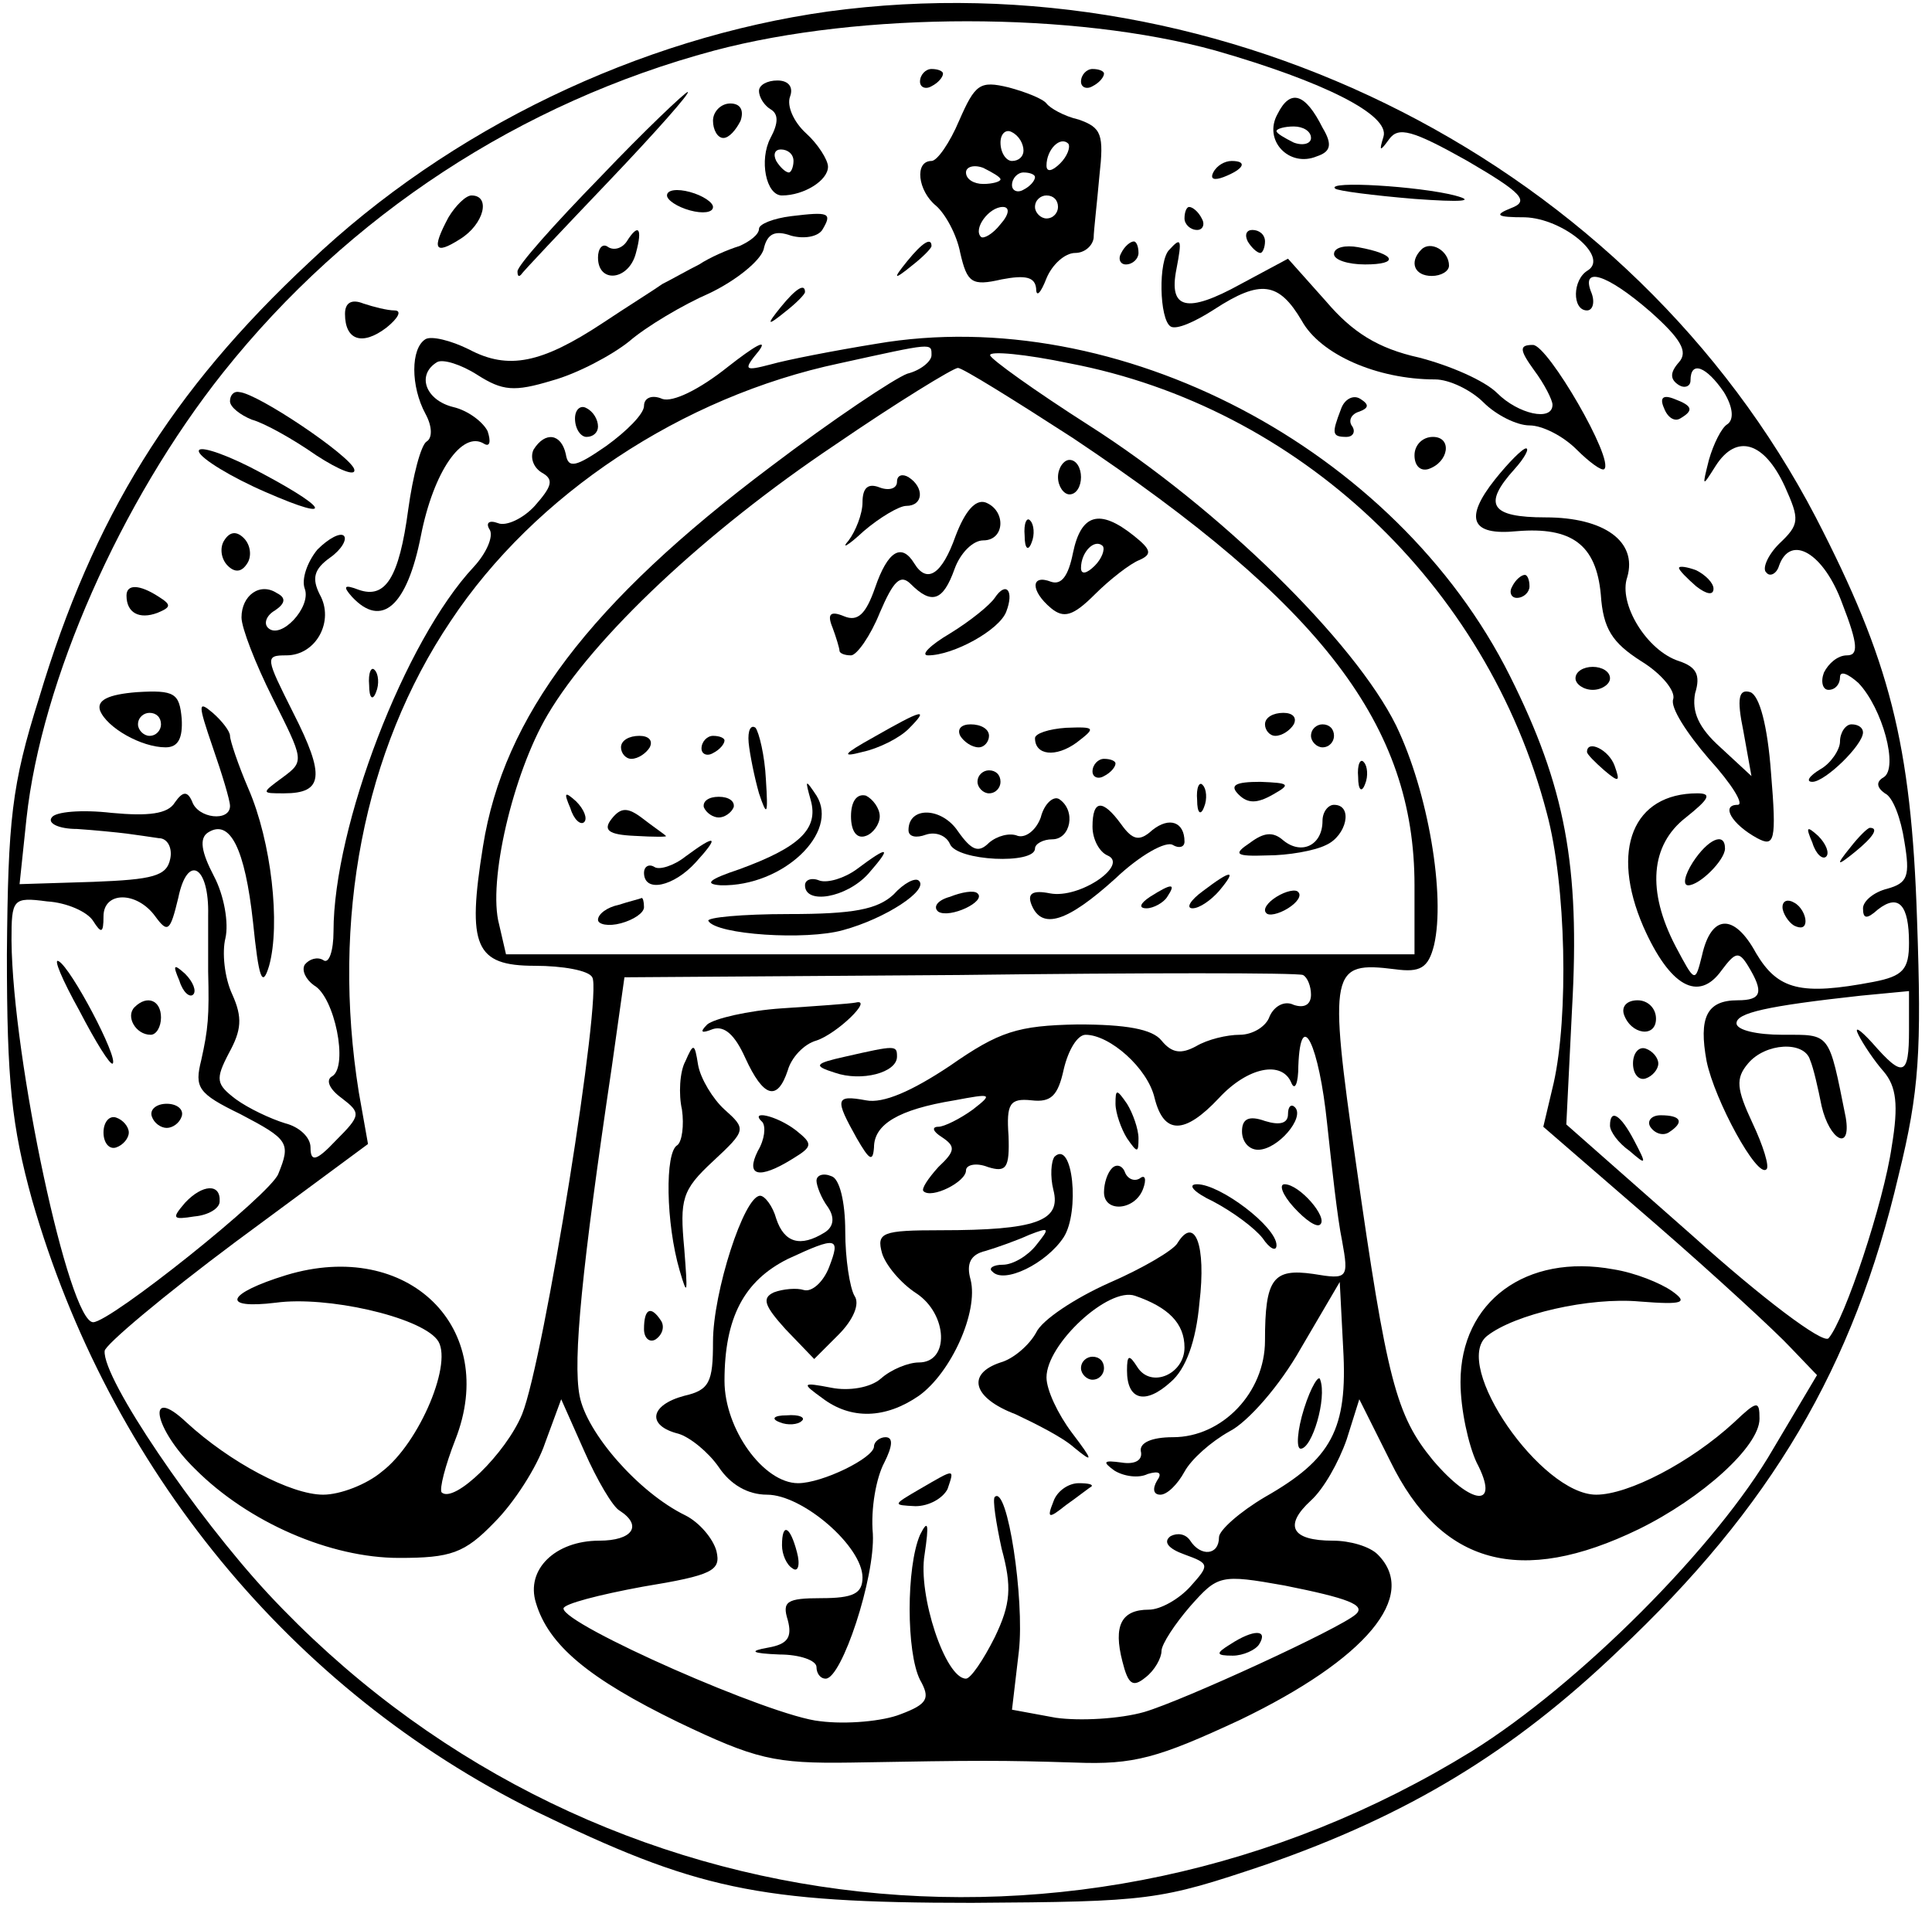 <?xml version="1.0" standalone="no"?>
<!DOCTYPE svg PUBLIC "-//W3C//DTD SVG 20010904//EN"
 "http://www.w3.org/TR/2001/REC-SVG-20010904/DTD/svg10.dtd">
<svg version="1.0" xmlns="http://www.w3.org/2000/svg"
 width="168pt" height="167pt" viewBox="0 0 168 167"
 preserveAspectRatio="xMidYMid meet">

<g transform="translate(0,167) scale(0.1,-0.1)"
fill="#000000" stroke="none">
<path d="M720 1660 c-164 -23 -329 -102 -451 -218 -120 -112 -188 -222 -235
-379 -24 -76 -27 -106 -28 -223 0 -110 4 -149 22 -214 67 -233 225 -426 437
-531 140 -68 193 -80 380 -80 155 1 163 2 255 33 124 43 215 98 307 186 133
125 205 247 244 414 18 73 20 108 16 222 -5 154 -24 226 -88 350 -160 307
-513 487 -859 440z m337 -34 c94 -27 152 -56 146 -75 -4 -13 -3 -13 5 -2 8 11
20 8 68 -19 48 -28 54 -35 38 -41 -15 -6 -13 -8 12 -8 33 -1 73 -34 55 -46
-14 -8 -14 -35 -1 -35 5 0 7 7 4 15 -10 24 13 17 51 -16 27 -24 33 -35 25 -44
-8 -9 -8 -15 0 -20 5 -3 10 -1 10 4 0 18 14 12 29 -10 8 -13 9 -24 3 -28 -5
-3 -12 -17 -16 -31 -6 -24 -6 -24 6 -5 18 28 42 21 60 -18 13 -29 13 -33 -5
-50 -10 -10 -15 -22 -11 -25 3 -4 9 -1 11 6 10 28 39 11 55 -33 14 -36 14 -45
4 -45 -8 0 -16 -7 -20 -15 -3 -8 -1 -15 4 -15 6 0 10 5 10 11 0 6 7 3 16 -5
21 -22 35 -74 22 -82 -7 -4 -6 -9 1 -14 7 -3 14 -22 17 -42 5 -30 3 -36 -15
-41 -12 -3 -21 -11 -21 -17 0 -9 3 -10 13 -1 18 14 27 4 27 -29 0 -23 -5 -29
-31 -34 -63 -12 -83 -7 -102 25 -19 35 -39 34 -47 -2 -6 -24 -6 -24 -23 8 -25
48 -22 88 9 112 20 16 23 21 10 21 -56 0 -76 -49 -47 -116 23 -52 48 -66 68
-38 12 16 15 17 23 4 14 -23 12 -30 -9 -30 -27 0 -34 -15 -27 -53 7 -34 44
-102 52 -94 3 2 -3 21 -12 40 -14 30 -15 39 -4 52 15 18 49 20 54 3 3 -7 7
-25 10 -40 7 -30 26 -40 21 -10 -15 75 -13 72 -55 72 -22 0 -40 4 -40 10 0 9
26 15 108 24 l42 4 0 -34 c0 -40 -5 -42 -32 -11 -11 12 -16 15 -12 7 4 -8 14
-23 22 -32 11 -13 13 -29 7 -65 -7 -49 -41 -151 -55 -167 -5 -5 -58 35 -118
89 l-110 97 5 101 c7 124 -6 193 -54 289 -99 198 -341 325 -551 289 -37 -6
-78 -14 -92 -18 -23 -6 -24 -5 -10 12 8 11 -4 4 -27 -14 -25 -20 -48 -31 -57
-28 -9 4 -16 1 -16 -6 0 -7 -15 -22 -33 -35 -26 -18 -33 -20 -35 -7 -4 18 -18
20 -28 4 -3 -6 -1 -15 7 -20 11 -6 9 -12 -6 -29 -10 -11 -25 -18 -32 -15 -8 3
-11 0 -7 -6 3 -6 -3 -20 -14 -32 -60 -64 -122 -226 -122 -317 0 -17 -4 -29 -9
-25 -5 3 -12 1 -16 -4 -3 -5 1 -13 8 -18 18 -10 30 -70 16 -79 -6 -3 -3 -11 8
-19 17 -13 17 -15 -5 -37 -17 -18 -22 -19 -22 -6 0 9 -10 18 -22 21 -13 4 -32
13 -43 21 -17 13 -18 17 -6 40 11 20 12 31 3 51 -7 15 -9 37 -6 49 3 13 -1 37
-10 54 -11 21 -13 33 -5 38 19 12 32 -14 39 -78 5 -49 8 -58 14 -38 10 36 2
108 -18 154 -9 21 -16 42 -16 46 0 4 -7 13 -15 20 -13 11 -13 8 0 -30 8 -23
15 -46 15 -51 0 -14 -28 -11 -33 4 -4 9 -8 9 -15 -1 -6 -10 -23 -12 -55 -9
-26 3 -49 1 -52 -4 -4 -5 6 -10 22 -10 15 -1 35 -3 43 -4 8 -1 21 -3 28 -4 8
0 12 -9 10 -18 -3 -15 -15 -18 -67 -20 l-64 -2 6 57 c13 120 82 276 171 388
109 137 259 235 427 280 128 34 313 34 436 0z m-247 -265 c0 -5 -9 -13 -21
-16 -11 -4 -65 -40 -119 -81 -157 -118 -232 -217 -250 -330 -14 -87 -7 -104
45 -104 24 0 47 -4 50 -10 9 -14 -42 -333 -61 -380 -14 -34 -59 -78 -70 -68
-2 3 3 23 12 46 38 97 -41 175 -147 143 -52 -16 -58 -30 -9 -24 44 6 124 -12
140 -32 15 -18 -15 -90 -48 -115 -13 -11 -36 -20 -51 -20 -28 0 -81 28 -119
63 -35 33 -29 -5 8 -41 46 -46 117 -77 177 -77 45 0 57 4 83 31 17 17 37 48
44 69 l14 38 20 -45 c11 -25 25 -49 31 -52 20 -13 11 -26 -18 -26 -38 0 -64
-25 -55 -54 11 -37 46 -66 124 -104 67 -32 83 -36 150 -35 113 2 130 2 195 0
51 -2 72 4 143 37 110 53 156 108 120 144 -7 7 -24 12 -39 12 -36 0 -43 13
-19 35 11 10 24 33 31 53 l11 35 27 -54 c44 -90 113 -109 216 -59 55 27 105
72 105 96 0 16 -2 16 -22 -3 -38 -35 -92 -63 -120 -63 -48 0 -126 113 -95 138
24 19 89 34 133 30 38 -3 42 -1 28 9 -10 7 -32 16 -51 19 -76 14 -133 -28
-133 -98 0 -24 7 -55 14 -70 21 -40 -4 -38 -38 2 -32 39 -40 69 -67 259 -24
168 -22 175 34 168 22 -3 29 1 34 21 10 43 -5 133 -33 191 -36 73 -154 189
-267 261 -47 30 -86 58 -86 61 -1 4 31 1 69 -7 199 -38 363 -192 415 -391 17
-63 19 -177 6 -235 l-9 -38 97 -84 c53 -46 106 -95 118 -108 l23 -24 -38 -64
c-49 -85 -169 -205 -262 -263 -342 -211 -775 -155 -1047 137 -63 68 -144 187
-142 211 0 5 51 48 114 95 l115 85 -8 45 c-24 150 4 297 80 410 73 110 201
195 338 224 82 18 80 18 80 7z m123 -72 c217 -145 297 -250 297 -389 l0 -60
-395 0 -395 0 -6 26 c-10 37 12 131 42 182 40 68 138 160 250 235 54 37 103
67 107 67 4 0 49 -28 100 -61z m-752 -415 c0 -16 0 -38 0 -49 1 -39 0 -50 -6
-77 -6 -24 -3 -29 34 -47 42 -22 44 -25 33 -52 -7 -18 -146 -129 -161 -129
-21 0 -70 228 -71 332 0 36 1 38 31 34 17 -1 35 -9 40 -17 7 -11 9 -11 9 4 0
22 29 22 45 0 11 -15 13 -13 20 16 8 39 27 28 26 -15z m959 -69 c0 -9 -6 -12
-15 -9 -8 4 -17 -1 -21 -10 -3 -9 -15 -16 -26 -16 -11 0 -28 -4 -38 -10 -13
-7 -21 -6 -30 5 -8 10 -31 14 -73 14 -52 -1 -68 -6 -111 -36 -33 -22 -58 -33
-73 -30 -27 5 -27 1 -8 -33 11 -19 14 -21 15 -8 0 20 21 33 70 41 32 6 34 6
16 -8 -11 -8 -25 -15 -30 -15 -6 0 -5 -4 3 -9 12 -8 12 -12 -3 -26 -9 -10 -15
-19 -13 -21 7 -7 37 8 37 18 0 5 9 7 19 3 16 -5 19 -1 18 27 -2 28 1 33 20 31
17 -2 23 4 28 27 4 17 12 30 19 30 21 0 54 -29 60 -55 8 -32 26 -32 56 0 25
27 55 33 63 13 3 -7 6 0 6 15 2 52 18 18 25 -50 4 -37 9 -83 13 -102 6 -33 5
-34 -25 -29 -35 5 -42 -4 -42 -58 0 -45 -37 -84 -80 -84 -19 0 -29 -5 -28 -12
2 -8 -5 -12 -17 -10 -15 2 -17 1 -6 -7 8 -5 21 -7 29 -3 10 3 13 1 8 -6 -4 -7
-3 -12 3 -12 6 0 15 9 21 20 6 11 23 26 39 35 16 8 44 40 62 72 l34 58 3 -58
c4 -70 -10 -96 -68 -129 -22 -13 -40 -29 -40 -35 0 -16 -16 -17 -25 -3 -4 6
-11 7 -17 4 -7 -5 -2 -11 12 -16 22 -8 22 -9 5 -28 -10 -11 -26 -20 -36 -20
-24 0 -31 -14 -23 -45 5 -20 9 -23 20 -14 8 6 14 17 14 23 0 6 12 24 25 39 24
27 26 28 82 18 55 -11 71 -17 62 -25 -13 -12 -150 -75 -184 -85 -21 -6 -56 -8
-77 -5 l-38 7 6 51 c5 45 -10 145 -21 134 -2 -2 1 -22 6 -45 9 -33 8 -48 -6
-77 -10 -20 -21 -36 -25 -36 -18 0 -42 73 -36 108 4 27 3 31 -4 17 -12 -28
-12 -102 0 -126 9 -16 7 -21 -17 -30 -15 -6 -47 -9 -70 -6 -42 4 -223 84 -223
98 0 4 31 12 69 19 61 10 68 14 64 31 -3 11 -15 25 -27 31 -41 20 -86 72 -92
104 -6 31 2 111 28 286 l11 78 291 2 c160 2 294 2 299 0 4 -2 7 -10 7 -17z"/>
<path d="M800 1599 c0 -5 5 -7 10 -4 6 3 10 8 10 11 0 2 -4 4 -10 4 -5 0 -10
-5 -10 -11z"/>
<path d="M940 1599 c0 -5 5 -7 10 -4 6 3 10 8 10 11 0 2 -4 4 -10 4 -5 0 -10
-5 -10 -11z"/>
<path d="M660 1591 c0 -6 5 -13 10 -16 7 -4 7 -12 0 -25 -10 -19 -4 -50 10
-50 19 0 40 13 40 25 0 6 -9 20 -19 29 -11 10 -17 24 -14 32 3 8 -1 14 -11 14
-9 0 -16 -4 -16 -9z m30 -61 c0 -5 -2 -10 -4 -10 -3 0 -8 5 -11 10 -3 6 -1 10
4 10 6 0 11 -4 11 -10z"/>
<path d="M834 1565 c-8 -19 -19 -35 -24 -35 -15 0 -12 -26 4 -39 8 -7 18 -25
21 -41 6 -26 10 -29 36 -23 21 4 29 2 30 -8 0 -8 4 -4 9 9 5 12 16 22 25 22 8
0 15 6 16 13 0 6 3 31 5 54 4 36 2 42 -18 49 -13 3 -25 10 -28 14 -3 4 -18 10
-33 14 -25 6 -29 3 -43 -29z m56 -26 c0 -5 -4 -9 -10 -9 -5 0 -10 7 -10 16 0
8 5 12 10 9 6 -3 10 -10 10 -16z m32 -11 c-7 -7 -12 -8 -12 -2 0 14 12 26 19
19 2 -3 -1 -11 -7 -17z m-52 -14 c0 -2 -7 -4 -15 -4 -8 0 -15 4 -15 10 0 5 7
7 15 4 8 -4 15 -8 15 -10z m30 2 c0 -3 -4 -8 -10 -11 -5 -3 -10 -1 -10 4 0 6
5 11 10 11 6 0 10 -2 10 -4z m20 -26 c0 -5 -4 -10 -10 -10 -5 0 -10 5 -10 10
0 6 5 10 10 10 6 0 10 -4 10 -10z m-50 -15 c-7 -9 -15 -13 -17 -11 -7 7 7 26
19 26 6 0 6 -6 -2 -15z"/>
<path d="M522 1516 c-40 -41 -72 -77 -72 -82 0 -4 1 -5 3 -3 1 2 36 39 77 82
40 42 71 77 68 77 -2 0 -37 -33 -76 -74z"/>
<path d="M1111 1571 c-13 -23 10 -47 34 -37 12 4 14 10 5 25 -15 30 -28 34
-39 12z m29 -21 c0 -5 -7 -7 -15 -4 -8 4 -15 8 -15 10 0 2 7 4 15 4 8 0 15 -4
15 -10z"/>
<path d="M620 1565 c0 -8 4 -15 9 -15 5 0 11 7 15 15 3 9 0 15 -9 15 -8 0 -15
-7 -15 -15z"/>
<path d="M1055 1520 c-3 -6 1 -7 9 -4 18 7 21 14 7 14 -6 0 -13 -4 -16 -10z"/>
<path d="M580 1500 c0 -4 9 -10 20 -13 11 -3 20 -2 20 3 0 4 -9 10 -20 13 -11
3 -20 2 -20 -3z"/>
<path d="M1161 1506 c2 -2 33 -6 69 -9 41 -3 54 -2 35 3 -31 8 -112 13 -104 6z"/>
<path d="M390 1481 c-15 -28 -12 -33 10 -19 21 13 27 38 10 38 -5 0 -14 -9
-20 -19z"/>
<path d="M688 1482 c-16 -2 -28 -7 -28 -11 0 -5 -8 -11 -17 -15 -10 -3 -26
-10 -35 -16 -10 -5 -24 -13 -32 -17 -7 -5 -31 -20 -52 -34 -53 -35 -82 -41
-116 -23 -16 8 -33 12 -38 9 -13 -8 -13 -41 0 -65 6 -11 6 -21 1 -24 -5 -3
-12 -30 -16 -59 -8 -60 -20 -78 -43 -70 -13 5 -14 3 -6 -6 26 -28 48 -8 60 53
11 56 36 92 55 80 5 -3 6 2 3 11 -4 8 -17 18 -30 21 -24 6 -32 28 -14 39 5 3
21 -2 35 -11 22 -14 32 -15 65 -5 22 6 52 22 67 34 15 13 47 32 70 42 23 11
44 28 47 38 3 14 10 17 24 12 11 -3 23 -1 27 5 9 15 6 16 -27 12z"/>
<path d="M1030 1480 c0 -5 5 -10 11 -10 5 0 7 5 4 10 -3 6 -8 10 -11 10 -2 0
-4 -4 -4 -10z"/>
<path d="M545 1460 c-4 -6 -11 -8 -16 -5 -5 4 -9 -1 -9 -9 0 -23 27 -20 33 4
6 22 2 26 -8 10z"/>
<path d="M1085 1460 c3 -5 8 -10 11 -10 2 0 4 5 4 10 0 6 -5 10 -11 10 -5 0
-7 -4 -4 -10z"/>
<path d="M789 1443 c-13 -16 -12 -17 4 -4 9 7 17 15 17 17 0 8 -8 3 -21 -13z"/>
<path d="M975 1450 c-3 -5 -1 -10 4 -10 6 0 11 5 11 10 0 6 -2 10 -4 10 -3 0
-8 -4 -11 -10z"/>
<path d="M1017 1453 c-10 -9 -9 -61 1 -67 5 -3 21 4 38 15 40 26 56 24 76 -10
16 -29 65 -51 116 -51 12 0 31 -9 42 -20 11 -11 29 -20 40 -20 11 0 29 -9 41
-21 11 -11 22 -19 24 -17 9 8 -49 108 -62 108 -12 0 -12 -4 1 -22 9 -12 16
-26 16 -30 0 -15 -30 -8 -48 10 -11 11 -41 24 -68 31 -36 8 -58 22 -81 49
l-33 37 -41 -22 c-47 -26 -63 -22 -56 13 5 26 4 28 -6 17z"/>
<path d="M1160 1449 c0 -5 12 -9 27 -9 30 0 27 9 -6 15 -11 2 -21 0 -21 -6z"/>
<path d="M1236 1453 c-11 -11 -6 -23 9 -23 8 0 15 4 15 9 0 13 -16 22 -24 14z"/>
<path d="M679 1403 c-13 -16 -12 -17 4 -4 9 7 17 15 17 17 0 8 -8 3 -21 -13z"/>
<path d="M300 1397 c0 -23 15 -28 36 -12 10 8 14 15 7 15 -6 0 -18 3 -27 6
-10 4 -16 1 -16 -9z"/>
<path d="M200 1321 c0 -5 9 -12 19 -16 11 -3 36 -17 56 -31 20 -13 35 -19 33
-12 -4 12 -84 66 -100 67 -5 1 -8 -3 -8 -8z"/>
<path d="M1166 1314 c-8 -21 -8 -24 5 -24 5 0 8 4 5 9 -4 5 -1 11 6 13 8 3 9
6 1 11 -6 4 -14 0 -17 -9z"/>
<path d="M1447 1315 c3 -8 9 -12 14 -9 12 7 11 11 -5 17 -10 4 -13 1 -9 -8z"/>
<path d="M500 1306 c0 -9 5 -16 10 -16 6 0 10 4 10 9 0 6 -4 13 -10 16 -5 3
-10 -1 -10 -9z"/>
<path d="M173 1277 c2 -6 28 -22 58 -35 64 -28 54 -13 -14 22 -26 13 -46 19
-44 13z"/>
<path d="M1230 1274 c0 -9 5 -14 12 -12 18 6 21 28 4 28 -9 0 -16 -7 -16 -16z"/>
<path d="M1300 1253 c-27 -34 -21 -49 19 -45 48 4 69 -12 73 -55 2 -30 10 -42
35 -58 18 -11 30 -26 28 -33 -3 -7 12 -30 31 -52 20 -22 31 -40 25 -40 -15 0
-5 -17 17 -29 15 -8 17 -3 12 57 -3 41 -10 67 -18 70 -10 3 -12 -5 -6 -34 l7
-39 -27 25 c-19 17 -25 31 -22 47 5 16 1 23 -14 28 -28 9 -53 50 -45 73 9 31
-20 52 -71 52 -48 0 -55 11 -27 42 9 10 13 18 10 18 -3 0 -15 -12 -27 -27z"/>
<path d="M195 1200 c-4 -6 -3 -16 3 -22 6 -6 12 -6 17 2 4 6 3 16 -3 22 -6 6
-12 6 -17 -2z"/>
<path d="M276 1192 c-9 -11 -14 -26 -11 -34 6 -16 -21 -45 -32 -34 -4 4 -1 11
6 15 9 6 10 11 2 15 -15 10 -31 -2 -31 -21 0 -9 12 -40 27 -70 27 -54 28 -55
9 -69 -19 -14 -19 -14 1 -14 34 0 36 15 8 70 -24 48 -25 50 -6 50 26 0 42 30
29 53 -7 14 -5 22 9 32 10 7 15 16 12 19 -3 3 -13 -2 -23 -12z"/>
<path d="M1460 1176 c0 -2 7 -9 15 -16 9 -7 15 -8 15 -2 0 5 -7 12 -15 16 -8
3 -15 4 -15 2z"/>
<path d="M1315 1160 c-3 -5 -1 -10 4 -10 6 0 11 5 11 10 0 6 -2 10 -4 10 -3 0
-8 -4 -11 -10z"/>
<path d="M110 1152 c0 -15 11 -21 27 -15 12 5 12 7 1 14 -17 11 -28 11 -28 1z"/>
<path d="M321 1074 c0 -11 3 -14 6 -6 3 7 2 16 -1 19 -3 4 -6 -2 -5 -13z"/>
<path d="M1370 1080 c0 -5 7 -10 15 -10 8 0 15 5 15 10 0 6 -7 10 -15 10 -8 0
-15 -4 -15 -10z"/>
<path d="M87 1052 c6 -15 36 -32 57 -32 11 0 15 8 14 25 -2 22 -6 25 -39 23
-25 -2 -35 -7 -32 -16z m53 -12 c0 -5 -4 -10 -10 -10 -5 0 -10 5 -10 10 0 6 5
10 10 10 6 0 10 -4 10 -10z"/>
<path d="M1600 1025 c0 -7 -8 -19 -17 -24 -10 -6 -13 -11 -7 -11 11 0 44 32
44 43 0 4 -4 7 -10 7 -5 0 -10 -7 -10 -15z"/>
<path d="M1380 1016 c0 -2 7 -9 15 -16 13 -11 14 -10 9 4 -5 14 -24 23 -24 12z"/>
<path d="M1576 937 c3 -10 9 -15 12 -12 3 3 0 11 -7 18 -10 9 -11 8 -5 -6z"/>
<path d="M1609 933 c-13 -16 -12 -17 4 -4 16 13 21 21 13 21 -2 0 -10 -8 -17
-17z"/>
<path d="M1472 920 c-7 -11 -9 -20 -4 -20 10 0 32 22 32 32 0 15 -15 8 -28
-12z"/>
<path d="M1550 881 c0 -5 5 -13 10 -16 6 -3 10 -2 10 4 0 5 -4 13 -10 16 -5 3
-10 2 -10 -4z"/>
<path d="M1412 788 c6 -18 28 -21 28 -4 0 9 -7 16 -16 16 -9 0 -14 -5 -12 -12z"/>
<path d="M1420 745 c0 -9 5 -15 11 -13 6 2 11 8 11 13 0 5 -5 11 -11 13 -6 2
-11 -4 -11 -13z"/>
<path d="M1400 691 c0 -5 7 -15 17 -22 15 -13 15 -12 4 9 -12 23 -21 28 -21
13z"/>
<path d="M1435 690 c4 -6 11 -8 16 -5 14 9 11 15 -7 15 -8 0 -12 -5 -9 -10z"/>
<path d="M920 1255 c0 -8 5 -15 10 -15 6 0 10 7 10 15 0 8 -4 15 -10 15 -5 0
-10 -7 -10 -15z"/>
<path d="M780 1251 c0 -6 -7 -8 -15 -5 -10 4 -15 0 -15 -13 0 -10 -6 -25 -12
-33 -7 -8 -1 -5 13 8 14 12 31 22 37 22 15 0 16 16 2 25 -5 3 -10 2 -10 -4z"/>
<path d="M831 1204 c-12 -34 -25 -42 -36 -24 -11 18 -23 11 -34 -21 -8 -23
-15 -30 -27 -25 -12 5 -15 2 -10 -10 3 -8 6 -18 6 -20 0 -2 4 -4 10 -4 5 0 17
17 25 37 12 28 18 34 27 25 18 -18 28 -15 38 13 5 14 16 25 25 25 19 0 20 26
2 33 -9 3 -18 -8 -26 -29z"/>
<path d="M891 1204 c0 -11 3 -14 6 -6 3 7 2 16 -1 19 -3 4 -6 -2 -5 -13z"/>
<path d="M933 1189 c-4 -20 -10 -28 -19 -25 -18 7 -18 -8 0 -23 11 -9 19 -7
38 12 13 13 31 27 39 30 11 5 10 9 -5 21 -30 24 -46 19 -53 -15z m19 -11 c-7
-7 -12 -8 -12 -2 0 14 12 26 19 19 2 -3 -1 -11 -7 -17z"/>
<path d="M865 1150 c-4 -6 -21 -20 -39 -31 -17 -10 -26 -19 -19 -19 22 0 62
22 68 38 7 18 0 27 -10 12z"/>
<path d="M760 1029 c-27 -15 -29 -18 -10 -13 14 3 32 12 40 20 19 19 12 17
-30 -7z"/>
<path d="M1100 1040 c0 -5 4 -10 9 -10 6 0 13 5 16 10 3 6 -1 10 -9 10 -9 0
-16 -4 -16 -10z"/>
<path d="M651 1024 c1 -10 5 -30 9 -44 7 -21 8 -19 6 12 -1 21 -6 41 -9 45 -4
3 -7 -2 -6 -13z"/>
<path d="M835 1030 c3 -5 10 -10 16 -10 5 0 9 5 9 10 0 6 -7 10 -16 10 -8 0
-12 -4 -9 -10z"/>
<path d="M900 1028 c0 -15 18 -17 36 -4 17 13 17 14 -9 13 -15 -1 -27 -5 -27
-9z"/>
<path d="M1140 1030 c0 -5 5 -10 10 -10 6 0 10 5 10 10 0 6 -4 10 -10 10 -5 0
-10 -4 -10 -10z"/>
<path d="M540 1020 c0 -5 4 -10 9 -10 6 0 13 5 16 10 3 6 -1 10 -9 10 -9 0
-16 -4 -16 -10z"/>
<path d="M610 1019 c0 -5 5 -7 10 -4 6 3 10 8 10 11 0 2 -4 4 -10 4 -5 0 -10
-5 -10 -11z"/>
<path d="M950 999 c0 -5 5 -7 10 -4 6 3 10 8 10 11 0 2 -4 4 -10 4 -5 0 -10
-5 -10 -11z"/>
<path d="M1181 994 c0 -11 3 -14 6 -6 3 7 2 16 -1 19 -3 4 -6 -2 -5 -13z"/>
<path d="M850 990 c0 -5 5 -10 10 -10 6 0 10 5 10 10 0 6 -4 10 -10 10 -5 0
-10 -4 -10 -10z"/>
<path d="M705 974 c7 -25 -10 -41 -62 -60 -27 -9 -31 -13 -16 -14 54 -1 103
46 83 78 -10 15 -10 14 -5 -4z"/>
<path d="M1041 974 c0 -11 3 -14 6 -6 3 7 2 16 -1 19 -3 4 -6 -2 -5 -13z"/>
<path d="M1077 979 c8 -8 16 -8 30 0 16 9 14 10 -11 11 -22 0 -27 -3 -19 -11z"/>
<path d="M496 967 c3 -10 9 -15 12 -12 3 3 0 11 -7 18 -10 9 -11 8 -5 -6z"/>
<path d="M612 968 c2 -5 8 -9 13 -9 5 0 11 4 13 9 1 5 -4 9 -13 9 -9 0 -14 -4
-13 -9z"/>
<path d="M740 960 c0 -13 5 -20 13 -17 6 2 12 10 12 17 0 7 -6 15 -12 18 -8 2
-13 -5 -13 -18z"/>
<path d="M905 959 c-4 -11 -13 -18 -20 -16 -7 3 -18 0 -25 -6 -9 -9 -15 -7
-27 10 -14 21 -43 22 -43 1 0 -6 7 -7 15 -4 9 3 18 -1 21 -8 6 -15 74 -18 74
-4 0 4 7 8 15 8 16 0 21 25 6 35 -5 3 -13 -4 -16 -16z"/>
<path d="M532 958 c-8 -10 -3 -14 20 -15 17 -1 29 -1 27 0 -2 2 -11 8 -20 15
-13 10 -19 10 -27 0z"/>
<path d="M950 951 c0 -11 6 -22 13 -25 19 -8 -24 -38 -50 -33 -15 3 -20 0 -16
-10 9 -22 31 -15 73 23 21 20 44 33 50 29 5 -3 10 -2 10 3 0 17 -13 22 -28 10
-11 -10 -17 -9 -27 5 -16 22 -25 22 -25 -2z"/>
<path d="M1150 956 c0 -21 -18 -30 -34 -17 -9 8 -17 7 -29 -2 -15 -10 -13 -12
15 -11 18 0 41 4 51 9 18 8 24 35 7 35 -5 0 -10 -6 -10 -14z"/>
<path d="M596 925 c-10 -8 -23 -12 -27 -9 -5 3 -9 0 -9 -5 0 -18 26 -12 45 9
21 23 18 25 -9 5z"/>
<path d="M745 914 c-11 -8 -25 -12 -32 -10 -7 3 -13 1 -13 -4 0 -17 36 -11 55
10 21 24 18 25 -10 4z"/>
<path d="M777 892 c-14 -13 -35 -17 -91 -17 -41 0 -72 -3 -70 -6 7 -12 85 -17
117 -8 37 10 75 35 66 43 -3 3 -13 -2 -22 -12z"/>
<path d="M1046 895 c-11 -8 -15 -15 -9 -15 6 0 16 7 23 15 16 19 11 19 -14 0z"/>
<path d="M826 890 c-11 -3 -15 -9 -10 -13 10 -6 42 9 34 16 -3 3 -14 1 -24 -3z"/>
<path d="M1000 890 c-9 -6 -10 -10 -3 -10 6 0 15 5 18 10 8 12 4 12 -15 0z"/>
<path d="M1110 890 c-8 -5 -12 -11 -9 -14 2 -3 11 -1 19 4 8 5 12 11 9 14 -2
3 -11 1 -19 -4z"/>
<path d="M538 883 c-10 -2 -18 -8 -18 -13 0 -4 9 -6 20 -3 11 3 20 9 20 14 0
5 -1 8 -2 8 -2 -1 -11 -3 -20 -6z"/>
<path d="M69 791 c14 -27 27 -48 29 -46 5 5 -36 83 -47 89 -5 3 3 -16 18 -43z"/>
<path d="M156 817 c3 -10 9 -15 12 -12 3 3 0 11 -7 18 -10 9 -11 8 -5 -6z"/>
<path d="M117 794 c-8 -8 1 -24 14 -24 5 0 9 7 9 15 0 15 -12 20 -23 9z"/>
<path d="M132 699 c2 -6 8 -10 13 -10 5 0 11 4 13 10 2 6 -4 11 -13 11 -9 0
-15 -5 -13 -11z"/>
<path d="M90 685 c0 -9 5 -15 11 -13 6 2 11 8 11 13 0 5 -5 11 -11 13 -6 2
-11 -4 -11 -13z"/>
<path d="M161 624 c-12 -14 -11 -15 8 -12 12 1 22 7 22 13 1 16 -15 15 -30 -1z"/>
<path d="M680 793 c-30 -2 -59 -9 -65 -14 -7 -7 -5 -8 5 -4 10 3 19 -5 28 -25
16 -35 28 -38 37 -11 3 11 14 23 25 26 18 6 50 37 34 33 -5 -1 -34 -3 -64 -5z"/>
<path d="M596 747 c-5 -9 -6 -29 -3 -42 2 -14 0 -28 -4 -31 -11 -6 -10 -68 2
-109 7 -24 7 -20 4 19 -4 43 -2 51 25 76 29 27 29 28 10 45 -10 9 -21 27 -23
39 -3 19 -4 19 -11 3z"/>
<path d="M735 751 c-27 -6 -28 -8 -9 -14 23 -8 54 0 54 14 0 10 -1 10 -45 0z"/>
<path d="M970 710 c0 -8 5 -22 10 -30 9 -13 10 -13 10 0 0 8 -5 22 -10 30 -9
13 -10 13 -10 0z"/>
<path d="M1120 701 c0 -8 -7 -10 -20 -6 -14 5 -20 2 -20 -9 0 -9 6 -16 14 -16
17 0 41 28 32 37 -3 3 -6 1 -6 -6z"/>
<path d="M663 694 c3 -4 2 -15 -4 -25 -11 -22 1 -25 30 -7 18 11 18 13 3 25
-17 13 -41 18 -29 7z"/>
<path d="M917 664 c-3 -4 -4 -17 -1 -29 7 -27 -15 -35 -98 -35 -51 0 -56 -2
-51 -20 3 -10 16 -26 30 -35 27 -18 29 -60 2 -60 -9 0 -24 -6 -33 -14 -9 -8
-28 -11 -43 -8 -26 5 -26 4 -8 -9 25 -19 55 -18 84 2 28 20 52 73 45 101 -4
14 0 22 13 25 10 3 27 9 38 14 18 7 18 6 6 -9 -7 -9 -20 -17 -29 -17 -8 0 -13
-3 -9 -6 10 -11 47 7 62 30 14 22 8 85 -8 70z"/>
<path d="M967 654 c-4 -4 -7 -13 -7 -21 0 -18 27 -16 34 3 3 8 2 13 -3 9 -5
-3 -11 0 -13 6 -2 5 -7 7 -11 3z"/>
<path d="M710 643 c0 -4 4 -15 10 -23 6 -9 5 -17 -3 -22 -21 -13 -35 -9 -42
12 -3 11 -10 20 -14 20 -14 0 -41 -84 -41 -127 0 -35 -3 -42 -25 -47 -30 -8
-33 -26 -5 -33 10 -3 26 -16 35 -29 10 -15 25 -24 42 -24 31 0 83 -45 83 -72
0 -14 -8 -18 -36 -18 -30 0 -34 -3 -29 -19 4 -15 0 -21 -17 -24 -17 -3 -15 -5
10 -6 17 0 32 -5 32 -11 0 -5 3 -10 8 -10 14 0 43 88 41 126 -2 22 3 49 10 62
7 14 8 22 1 22 -5 0 -10 -4 -10 -8 0 -10 -45 -32 -66 -32 -30 0 -64 47 -64 89
0 55 17 87 55 106 43 20 46 19 36 -7 -5 -13 -15 -22 -22 -20 -6 2 -18 1 -26
-2 -11 -5 -8 -12 10 -32 l25 -26 21 21 c13 13 19 27 14 34 -4 7 -8 32 -8 56 0
26 -5 46 -12 48 -7 3 -13 1 -13 -4z"/>
<path d="M1055 625 c17 -9 36 -23 43 -32 6 -9 12 -12 12 -6 0 16 -49 53 -69
53 -9 0 -3 -7 14 -15z"/>
<path d="M1125 620 c10 -11 20 -18 23 -15 7 6 -18 35 -31 35 -5 0 -2 -9 8 -20z"/>
<path d="M1024 589 c-3 -6 -30 -22 -60 -35 -29 -13 -58 -32 -63 -43 -6 -11
-20 -23 -31 -26 -30 -10 -24 -31 13 -45 17 -8 41 -20 51 -29 17 -14 17 -12 -2
13 -12 16 -22 37 -22 48 0 29 54 79 77 71 29 -10 43 -24 43 -45 0 -23 -29 -36
-41 -17 -7 11 -9 11 -9 -3 0 -26 16 -30 38 -10 13 11 22 35 25 69 6 50 -4 76
-19 52z"/>
<path d="M560 514 c0 -8 5 -12 10 -9 6 4 8 11 5 16 -9 14 -15 11 -15 -7z"/>
<path d="M940 480 c0 -5 5 -10 10 -10 6 0 10 5 10 10 0 6 -4 10 -10 10 -5 0
-10 -4 -10 -10z"/>
<path d="M1134 445 c-6 -19 -7 -35 -3 -35 10 0 23 44 17 60 -1 5 -8 -6 -14
-25z"/>
<path d="M678 433 c7 -3 16 -2 19 1 4 3 -2 6 -13 5 -11 0 -14 -3 -6 -6z"/>
<path d="M800 375 c-24 -14 -24 -14 -4 -15 12 0 24 7 28 15 6 18 7 18 -24 0z"/>
<path d="M916 364 c-6 -15 -4 -15 11 -3 10 7 20 15 22 16 2 2 -3 3 -11 3 -9 0
-19 -7 -22 -16z"/>
<path d="M680 326 c0 -8 4 -17 9 -20 5 -4 7 3 4 14 -6 23 -13 26 -13 6z"/>
<path d="M1070 240 c-13 -8 -13 -10 2 -10 9 0 20 5 23 10 8 13 -5 13 -25 0z"/>
</g>
</svg>
